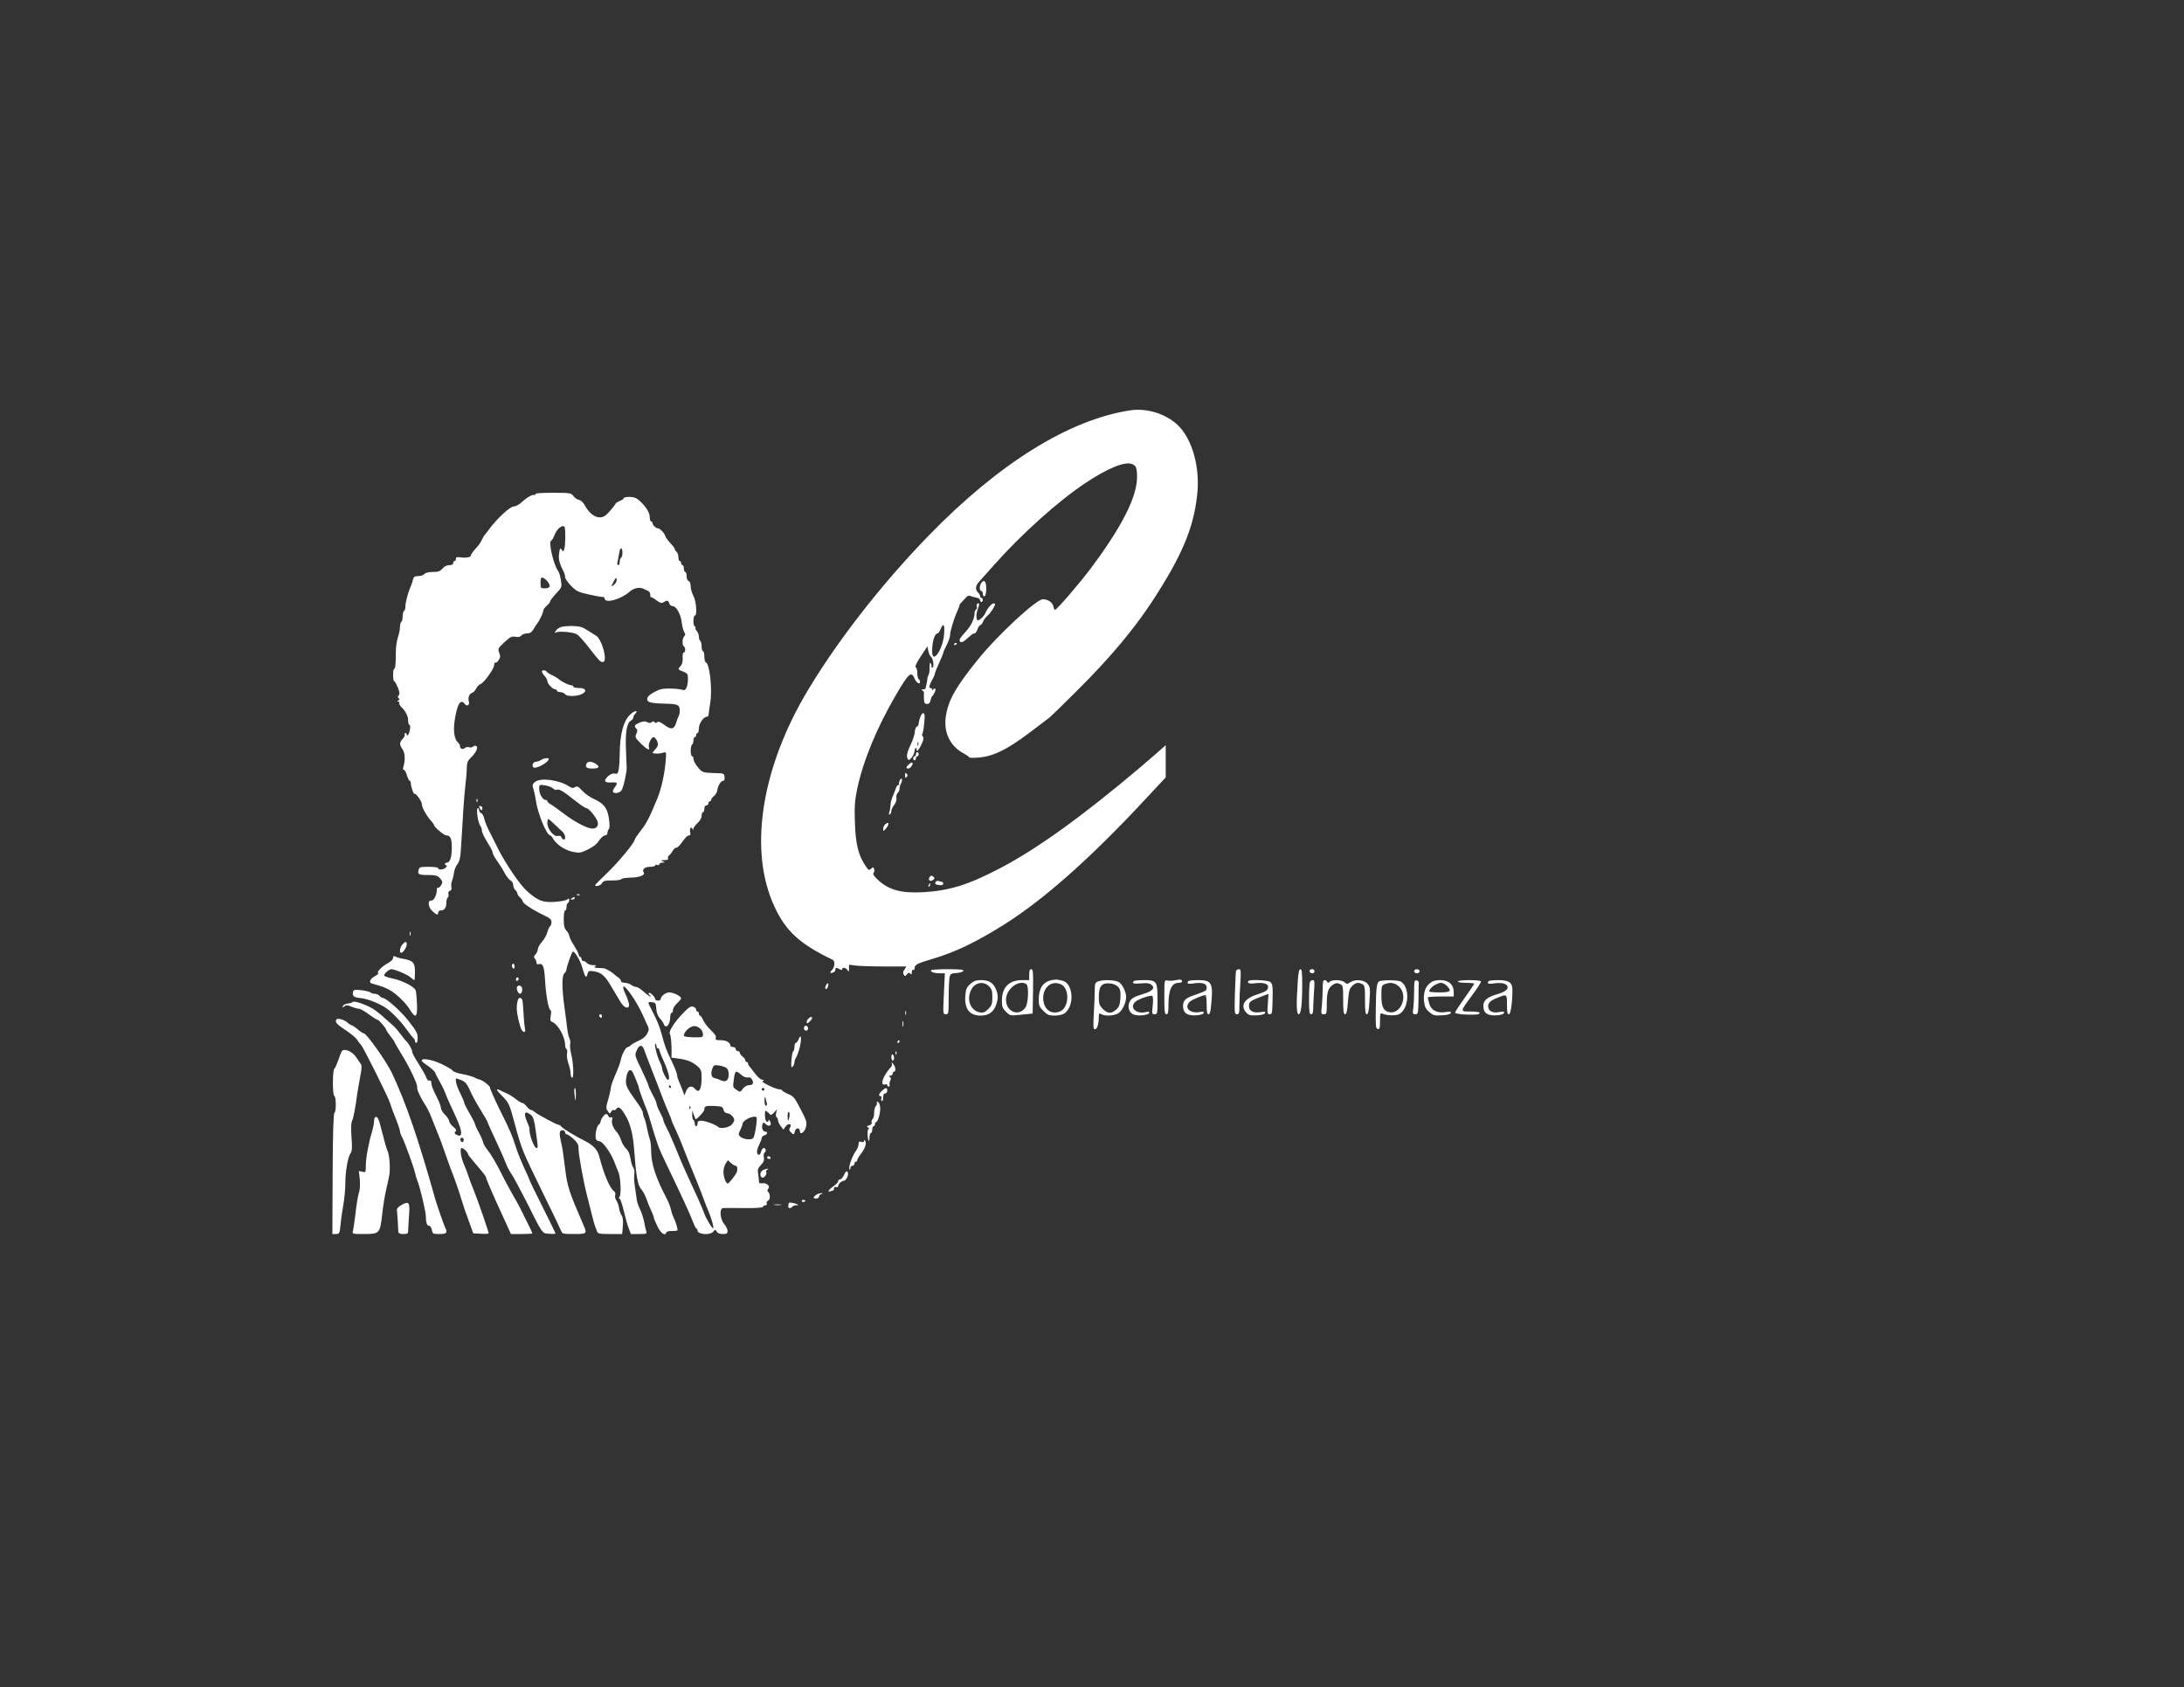 <?xml version="1.0" standalone="no"?>
<!DOCTYPE svg PUBLIC "-//W3C//DTD SVG 20010904//EN"
 "http://www.w3.org/TR/2001/REC-SVG-20010904/DTD/svg10.dtd">
<svg version="1.0" xmlns="http://www.w3.org/2000/svg"
 width="1600pt" height="1236pt" viewBox="0 0 1600 1236"
 preserveAspectRatio="xMidYMid meet">

<rect x="0" y="0" width="1600" height="1236" fill="#333333" stroke="none"/>

<g transform="translate(0,1236) scale(0.1,-0.1)"
fill="white" stroke="none">
<path d="M8280 9354 c-446 -68 -960 -386 -1476 -917 -355 -364 -699 -810 -914
-1182 -319 -556 -402 -1137 -217 -1535 83 -181 187 -276 427 -391 19 -9 16
-54 -5 -75 -19 -19 -15 -27 9 -18 9 3 16 12 16 20 0 17 5 17 31 4 13 -7 19 -7
19 0 0 17 28 11 39 -7 9 -15 10 -14 11 11 l0 29 53 -7 c28 -3 123 -6 210 -6
l157 0 -14 -23 c-11 -15 -12 -27 -5 -37 8 -13 11 -13 23 2 10 13 15 15 24 6 9
-9 12 -7 12 11 0 12 4 19 10 16 6 -3 10 2 10 12 0 25 20 36 130 68 169 50 323
124 531 255 289 183 628 483 1025 910 l154 165 0 118 0 118 -82 -72 c-46 -39
-94 -81 -108 -93 -425 -359 -754 -595 -1021 -735 -235 -123 -373 -166 -567
-177 -161 -9 -254 17 -334 94 -27 25 -35 39 -28 48 6 6 7 19 4 28 -6 15 -8 15
-23 2 -15 -14 -19 -12 -44 27 -50 76 -69 158 -74 312 -4 116 -1 157 16 242 43
206 143 450 287 696 89 153 111 173 133 118 14 -32 41 -50 41 -26 0 7 -4 17
-10 20 -5 3 -10 24 -10 45 0 21 -5 40 -12 42 -7 3 7 33 37 79 l49 74 7 -34 c4
-18 12 -37 18 -41 17 -10 27 -80 12 -80 -7 0 -10 4 -7 8 2 4 1 14 -5 22 -6 11
-9 1 -9 -31 0 -25 -3 -49 -7 -52 -3 -4 -8 -17 -9 -30 -1 -12 -5 -31 -7 -42 -3
-11 -6 -23 -6 -27 -1 -5 -9 -8 -18 -8 -14 0 -15 -2 -5 -9 7 -4 12 -12 11 -17
-1 -5 -1 -25 0 -44 1 -28 5 -36 21 -37 14 -1 22 6 27 25 3 15 9 29 12 32 15
13 30 50 22 55 -5 3 -12 -1 -14 -7 -4 -10 -6 -10 -6 0 -1 6 -7 12 -15 12 -15
0 -8 22 25 82 5 10 9 22 9 27 0 5 14 39 30 74 17 36 30 69 30 74 0 4 11 30 25
57 14 27 25 59 25 71 0 29 27 120 51 172 10 24 19 46 19 51 0 4 8 15 18 24 9
9 23 24 31 33 8 10 19 14 30 9 9 -4 28 -9 44 -12 15 -2 27 -11 27 -18 0 -8 5
-14 10 -14 6 0 10 7 10 15 0 8 -4 15 -10 15 -5 0 -10 6 -10 14 0 7 -7 19 -15
26 -21 17 -19 50 5 75 10 11 63 70 116 130 194 219 464 462 662 594 166 111
291 162 345 142 30 -12 37 -29 37 -96 0 -145 -111 -364 -340 -670 -85 -113
-241 -294 -261 -303 -3 -1 -9 10 -12 26 -6 29 -40 52 -77 52 -48 0 -328 -259
-473 -438 -161 -199 -215 -292 -236 -408 -23 -123 27 -231 132 -285 20 -11 37
-23 37 -27 0 -4 34 -5 76 -1 105 10 207 61 368 183 70 53 135 102 144 109 9 7
100 95 202 197 244 243 414 446 552 656 214 328 301 531 328 774 24 206 -36
418 -145 519 -88 81 -224 123 -345 105z m-1364 -1646 c-11 -109 -84 -214 -87
-125 -2 69 17 137 40 137 5 0 14 14 21 30 22 53 33 35 26 -42z"/>
<path d="M3920 8738 c0 -6 -3 -9 -6 -5 -9 9 -53 -16 -92 -52 -19 -18 -44 -31
-58 -31 -27 0 -120 -86 -179 -165 -16 -22 -32 -42 -35 -45 -3 -3 -12 -18 -20
-35 -8 -16 -21 -37 -30 -46 -30 -33 -50 -59 -50 -68 0 -13 -37 -20 -76 -14
-27 4 -34 2 -34 -11 0 -9 -4 -16 -10 -16 -5 0 -10 -7 -10 -15 0 -10 -10 -15
-28 -15 -18 0 -37 -9 -50 -25 -18 -20 -31 -25 -71 -25 -31 0 -53 -5 -61 -15
-7 -8 -27 -15 -45 -15 -27 0 -34 -5 -40 -27 -3 -16 -12 -41 -20 -58 -18 -44
-35 -108 -35 -138 0 -14 -4 -29 -10 -32 -5 -3 -10 -21 -10 -40 0 -19 -4 -37
-10 -40 -5 -3 -10 -21 -10 -39 0 -19 -7 -52 -15 -75 -8 -23 -15 -70 -15 -104
0 -89 -4 -127 -12 -127 -5 0 -8 -20 -8 -45 0 -25 3 -45 8 -45 4 0 15 -20 26
-45 14 -35 15 -49 7 -59 -9 -11 -9 -16 0 -21 8 -6 7 -10 -2 -16 -11 -7 -11 -9
-1 -9 7 0 11 -4 7 -9 -3 -5 3 -17 12 -27 34 -33 53 -69 53 -101 0 -18 4 -33
10 -33 11 0 2 -60 -11 -74 -6 -6 -9 -5 -9 2 0 7 -5 12 -11 12 -5 0 -7 -4 -4
-10 3 -5 -3 -20 -14 -32 -26 -27 -26 -43 -2 -77 19 -26 21 -83 5 -133 -3 -10
-1 -18 5 -18 6 0 16 -18 22 -40 7 -22 16 -40 21 -40 4 0 8 -8 8 -19 0 -25 21
-83 28 -77 7 8 52 -54 52 -72 0 -29 38 -95 78 -137 6 -8 12 -16 12 -20 0 -13
74 -75 89 -75 31 0 41 -22 41 -94 -1 -70 -14 -106 -39 -106 -6 0 -11 -4 -11
-10 0 -5 5 -10 11 -10 6 0 4 -7 -5 -15 -16 -17 -56 -20 -56 -5 0 6 -30 10 -69
10 -62 0 -69 -2 -74 -22 -9 -33 -1 -38 69 -38 51 0 68 -4 84 -20 11 -11 20
-26 20 -32 -1 -18 -26 -49 -33 -41 -4 3 -7 -5 -7 -18 0 -36 -23 -79 -40 -76
-29 4 -24 -49 7 -77 32 -30 43 -32 43 -11 0 8 8 15 18 15 27 0 42 20 42 56 0
18 5 36 10 39 6 4 8 15 5 25 -3 11 1 20 11 24 11 4 14 13 11 27 -3 12 -1 33 5
48 6 14 12 40 14 58 2 18 12 45 24 61 16 22 23 48 26 103 6 91 10 152 18 294
4 61 11 146 16 190 6 44 10 99 10 123 0 32 6 48 23 65 40 37 61 77 49 89 -8 8
-15 8 -25 -1 -8 -6 -22 -9 -31 -5 -9 3 -23 1 -31 -6 -16 -13 -35 -6 -35 14 0
8 -6 19 -13 25 -28 23 -38 85 -26 163 18 121 44 162 74 121 15 -21 38 -8 30
18 -9 27 3 57 24 64 10 3 23 17 29 30 7 14 20 29 31 33 27 10 101 112 101 140
0 13 4 21 9 18 5 -3 16 5 24 18 13 20 14 29 4 55 -11 29 -9 32 38 76 43 40 54
45 81 40 21 -4 35 -1 44 10 7 8 25 15 41 15 22 0 34 8 49 33 10 17 23 37 27
42 15 17 43 77 43 92 0 7 11 23 25 35 14 12 25 26 25 32 0 6 20 32 44 58 43
46 43 47 35 98 -4 29 -13 57 -18 64 -35 42 -77 226 -52 226 4 0 16 20 25 44
17 44 59 76 72 55 8 -14 7 -133 -2 -161 -6 -20 -8 -20 -19 -5 -11 15 -13 12
-19 -26 -6 -42 1 -72 35 -139 5 -10 9 -26 9 -36 0 -10 19 -38 43 -63 38 -39
51 -46 127 -63 47 -11 93 -19 102 -19 10 1 18 -4 18 -11 0 -40 119 -7 183 50
29 26 74 35 101 21 12 -5 28 -13 36 -17 8 -4 15 -17 14 -29 0 -11 2 -19 4 -16
3 3 21 -7 40 -22 29 -21 38 -24 53 -15 26 17 36 15 42 -8 3 -11 13 -20 24 -20
27 0 60 -58 67 -118 4 -30 12 -62 19 -73 9 -14 9 -21 -1 -31 -14 -14 -16 -64
-2 -73 13 -8 13 -45 -1 -45 -6 0 -9 -16 -8 -39 2 -27 -3 -46 -14 -59 -23 -25
-22 -26 18 -42 31 -12 35 -18 35 -51 0 -57 -16 -93 -38 -83 -9 4 -49 9 -87 10
-59 1 -79 -3 -120 -25 -33 -17 -51 -34 -53 -48 -4 -28 20 -35 132 -38 93 -2
106 -8 106 -53 0 -12 -4 -30 -9 -40 -5 -9 -13 -30 -17 -46 -15 -49 -36 -54
-85 -18 -30 23 -46 29 -55 21 -8 -7 -14 -7 -19 1 -5 8 -11 8 -20 0 -10 -8 -19
-8 -34 0 -16 8 -29 7 -56 -4 -37 -16 -42 -25 -23 -44 9 -9 9 -18 0 -37 -11
-24 -9 -30 32 -71 44 -44 70 -57 60 -29 -8 19 17 75 33 75 14 0 33 -31 33 -54
0 -9 -9 -25 -21 -37 -11 -11 -19 -23 -17 -25 8 -7 52 -6 76 2 24 7 24 6 19
-57 -7 -95 -32 -208 -62 -280 -57 -139 -79 -182 -127 -242 -21 -27 -38 -53
-38 -58 0 -21 -122 -168 -204 -246 -47 -45 -86 -84 -86 -87 0 -15 41 -4 50 14
9 17 21 20 75 20 35 0 65 4 67 10 2 5 33 10 69 11 64 1 107 18 95 37 -14 23 7
42 45 42 21 0 39 4 39 10 0 5 7 7 15 4 8 -4 15 -1 15 5 0 6 10 11 23 12 21 0
21 1 2 9 -17 7 -14 9 13 9 22 1 31 5 26 13 -4 6 0 16 8 22 8 6 20 21 27 34 6
12 18 22 26 22 7 0 24 15 36 33 31 43 45 57 59 57 8 0 10 9 6 24 -6 26 8 46
17 24 4 -10 6 -10 6 0 1 8 15 27 31 42 18 17 30 38 30 54 0 14 5 26 10 26 6 0
10 11 10 25 0 16 6 25 15 25 8 0 15 7 15 15 0 8 5 15 10 15 6 0 10 5 10 11 0
6 10 19 21 28 12 9 23 29 24 42 4 33 26 69 43 69 9 0 12 10 10 28 -3 27 -4 27
-81 29 -66 2 -80 5 -100 26 -28 29 -47 62 -47 82 0 8 -4 15 -10 15 -5 0 -10
18 -10 39 0 22 5 43 10 46 6 3 10 17 10 31 0 13 5 24 10 24 6 0 10 7 10 15 0
8 5 15 10 15 6 0 10 16 10 35 0 35 35 85 60 85 5 0 10 6 11 13 0 6 6 46 12 87
17 100 -4 289 -32 298 -6 2 -11 21 -11 43 0 21 -4 39 -10 39 -5 0 -10 15 -10
34 0 19 -4 38 -10 41 -5 3 -10 17 -10 31 0 14 -7 32 -15 41 -8 8 -13 19 -10
24 4 5 1 9 -4 9 -6 0 -11 18 -11 40 0 22 5 40 10 40 19 0 11 107 -10 145 -11
20 -20 51 -20 69 0 21 -6 36 -15 40 -9 3 -15 18 -15 36 0 16 -4 30 -10 30 -5
0 -10 11 -10 25 0 14 -4 25 -10 25 -5 0 -10 7 -10 15 0 8 -4 15 -10 15 -5 0
-10 13 -10 29 0 16 -7 34 -15 41 -9 7 -14 15 -11 17 2 2 -11 21 -30 41 -19 20
-37 45 -40 55 -7 23 -40 57 -55 57 -14 0 -39 25 -39 39 0 6 -4 11 -10 11 -5 0
-10 14 -10 31 0 34 -27 77 -75 121 -23 21 -40 27 -72 28 -24 0 -43 -4 -43 -9
0 -5 -13 -14 -30 -21 -16 -7 -30 -16 -30 -19 0 -4 -19 -28 -41 -54 -34 -38
-48 -47 -76 -47 -38 0 -79 33 -110 90 -11 20 -29 36 -41 38 -12 2 -30 14 -41
28 -18 23 -23 24 -150 24 -93 0 -131 -3 -131 -12z m640 -428 c0 -16 -4 -32
-10 -35 -5 -3 -10 -17 -10 -31 0 -13 -5 -24 -11 -24 -7 0 -9 10 -4 28 3 15 9
44 12 64 6 43 23 41 23 -2z m-547 -212 c24 -32 16 -48 -24 -48 -27 0 -29 2
-29 41 0 32 3 40 16 37 9 -2 26 -15 37 -30z m488 -19 c-25 -24 -26 -18 -4 24
14 26 18 28 21 14 2 -11 -6 -28 -17 -38z"/>
<path d="M7188 8088 c-15 -24 -13 -58 3 -58 5 0 9 -9 9 -21 0 -12 5 -19 13
-17 15 6 17 96 1 109 -8 6 -16 2 -26 -13z"/>
<path d="M7157 7934 c-3 -3 -3 -12 -1 -19 3 -7 1 -16 -5 -20 -6 -3 -11 -14
-11 -23 0 -43 -25 -96 -65 -139 -25 -27 -45 -53 -45 -60 0 -24 19 -23 47 2 47
42 52 45 63 45 6 0 16 14 21 30 6 17 15 30 20 30 5 0 15 12 22 28 6 15 22 35
35 45 20 17 52 67 52 82 0 3 -5 5 -11 5 -14 0 -47 -39 -60 -70 -5 -14 -21 -33
-34 -43 -24 -17 -25 -17 -31 8 -3 14 1 42 10 65 14 35 11 52 -7 34z"/>
<path d="M4114 7768 c-16 -4 -35 -17 -42 -29 -10 -16 -10 -19 -1 -13 22 13
130 4 157 -14 14 -9 51 -50 83 -92 80 -103 87 -110 105 -110 40 0 -6 171 -52
195 -10 6 -38 23 -61 38 -32 22 -54 29 -101 31 -32 1 -72 -2 -88 -6z"/>
<path d="M6990 7639 c0 -5 5 -7 10 -4 6 3 10 8 10 11 0 2 -4 4 -10 4 -5 0 -10
-5 -10 -11z"/>
<path d="M3970 7440 c0 -6 9 -20 20 -32 11 -12 20 -29 20 -38 0 -19 40 -60 58
-60 7 0 12 -4 12 -10 0 -5 11 -10 24 -10 13 0 29 -7 36 -15 9 -11 28 -15 64
-13 86 5 118 58 35 58 -21 0 -39 5 -39 10 0 6 -7 10 -16 10 -14 0 -71 27 -84
40 -9 9 -44 30 -67 39 -11 6 -24 15 -28 20 -8 14 -35 14 -35 1z"/>
<path d="M4624 7132 c-55 -45 -83 -146 -84 -297 0 -38 -3 -87 -7 -108 -5 -34
-9 -38 -29 -34 -16 3 -33 -4 -50 -20 -35 -32 -26 -49 25 -45 44 3 49 -3 26
-34 -8 -10 -15 -25 -15 -31 0 -19 45 -16 62 5 13 14 40 132 39 167 0 6 -3 64
-5 130 -6 130 6 200 36 216 10 5 18 16 18 24 0 7 7 21 16 29 22 23 -5 21 -32
-2z"/>
<path d="M6742 7107 c-7 -18 -12 -40 -12 -49 0 -9 -6 -18 -13 -21 -7 -2 -14
-20 -15 -38 -1 -19 -13 -56 -26 -84 -30 -62 -38 -96 -26 -115 7 -11 12 -10 29
11 11 13 20 34 21 47 0 12 5 22 11 22 5 0 7 -4 4 -10 -3 -5 -2 -10 4 -10 5 0
19 20 31 45 16 34 19 49 11 59 -6 7 -8 16 -5 19 7 6 15 64 18 121 2 41 -18 43
-32 3z m-15 -209 c-3 -7 -5 -2 -5 12 0 14 2 19 5 13 2 -7 2 -19 0 -25z"/>
<path d="M6710 6835 c0 -8 -4 -15 -10 -15 -5 0 -10 -7 -10 -15 0 -8 5 -15 10
-15 6 0 10 7 10 15 0 8 5 15 10 15 6 0 10 7 10 15 0 8 -4 15 -10 15 -5 0 -10
-7 -10 -15z"/>
<path d="M3964 6793 c-10 -7 -26 -13 -36 -13 -22 0 -35 -27 -21 -41 16 -16
113 36 113 61 0 11 -38 6 -56 -7z"/>
<path d="M4296 6764 c-10 -25 2 -34 44 -34 48 0 58 13 25 34 -31 20 -61 21
-69 0z"/>
<path d="M6658 6760 c-22 -20 -23 -30 -3 -30 16 0 39 36 28 43 -5 2 -16 -3
-25 -13z"/>
<path d="M6630 6680 c0 -19 3 -21 12 -12 9 9 9 15 0 24 -9 9 -12 7 -12 -12z"/>
<path d="M6592 6644 c-6 -12 -8 -24 -5 -28 3 -3 1 -6 -5 -6 -6 0 -14 -10 -18
-22 -3 -12 -14 -37 -22 -57 -9 -20 -17 -49 -18 -66 0 -16 -4 -41 -9 -54 -5
-16 -4 -21 4 -17 6 4 11 15 11 25 0 10 9 30 21 45 13 17 19 36 16 51 -2 14 2
30 9 36 8 6 14 20 14 31 0 11 5 28 11 39 6 11 9 25 6 32 -2 7 -8 3 -15 -9z"/>
<path d="M3920 6632 c-20 -16 -22 -22 -12 -53 6 -19 14 -56 18 -84 12 -91 79
-255 105 -255 4 0 14 -11 21 -24 22 -41 86 -84 143 -96 51 -10 58 -9 112 17
39 19 66 40 82 66 14 20 32 37 43 37 11 0 18 7 18 18 0 10 5 23 10 28 7 7 7
33 1 77 -11 78 -37 111 -114 146 -26 12 -63 38 -82 59 -28 31 -37 35 -52 26
-14 -9 -24 -8 -42 4 -74 49 -210 67 -251 34z m130 -47 c10 -9 23 -14 29 -11
15 9 43 -7 130 -76 40 -32 79 -58 86 -58 15 0 59 -49 78 -87 18 -34 3 -63 -33
-63 -36 0 -129 48 -209 109 -41 31 -84 62 -97 69 -13 7 -24 17 -24 23 0 5 -6
9 -14 9 -20 0 -46 45 -46 81 0 31 1 32 41 26 22 -3 49 -13 59 -22z m11 -262
c21 -21 48 -46 59 -55 21 -19 28 -58 10 -58 -6 0 -13 7 -17 16 -4 10 -13 14
-27 10 -29 -7 -76 51 -76 93 0 17 3 31 7 31 3 0 23 -17 44 -37z"/>
<path d="M3491 6494 c0 -11 3 -14 6 -6 3 7 2 16 -1 19 -3 4 -6 -2 -5 -13z"/>
<path d="M3510 6452 c0 -4 4 -13 9 -20 7 -11 9 -11 14 1 3 9 -1 18 -9 21 -8 3
-14 2 -14 -2z"/>
<path d="M3497 6388 c3 -29 12 -62 19 -73 8 -11 14 -27 14 -37 0 -17 14 -46
58 -118 12 -19 22 -41 22 -49 0 -7 15 -35 34 -61 19 -27 44 -66 55 -89 12 -22
30 -45 41 -51 11 -6 20 -21 20 -34 0 -13 7 -29 15 -36 8 -7 15 -18 15 -25 0
-6 9 -20 20 -30 11 -10 20 -23 20 -29 0 -14 77 -64 153 -100 46 -22 57 -31 57
-51 0 -13 -4 -27 -10 -30 -5 -3 -14 -23 -20 -43 -5 -21 -23 -53 -40 -72 -16
-18 -30 -43 -30 -54 0 -10 -8 -28 -17 -38 -13 -14 -14 -21 -5 -30 7 -7 12 -20
12 -29 0 -12 6 -16 18 -12 30 7 39 -17 45 -117 6 -107 26 -220 40 -220 5 0 6
-18 2 -40 -6 -33 -4 -41 11 -47 42 -16 94 -109 94 -169 0 -13 4 -26 10 -29 5
-3 7 -18 4 -33 -3 -15 1 -47 10 -72 9 -25 16 -57 16 -72 0 -15 5 -30 10 -33
15 -9 12 99 -4 167 -8 32 -12 67 -9 79 3 11 1 30 -5 42 -6 12 -13 42 -16 67
-2 25 -12 95 -20 155 -20 144 -21 239 -1 255 8 7 15 20 15 29 0 14 37 121 45
129 11 11 54 -59 70 -114 21 -74 30 -85 39 -49 6 23 10 25 49 19 50 -8 78 -31
118 -99 51 -85 53 -89 76 -127 30 -49 69 -54 60 -8 -4 16 -15 49 -26 71 -11
23 -18 46 -15 50 11 18 95 -103 138 -196 10 -22 26 -57 35 -77 17 -34 17 -40
3 -69 -11 -21 -31 -38 -61 -52 -25 -11 -51 -26 -59 -33 -7 -8 -18 -14 -22 -14
-15 0 -41 -47 -51 -90 -5 -23 -18 -60 -28 -83 -28 -63 -44 -106 -46 -125 -2
-20 -12 -64 -27 -113 -8 -30 -8 -41 5 -59 14 -21 16 -21 25 -3 6 10 14 15 18
11 4 -4 13 0 19 9 17 22 35 8 71 -55 32 -56 52 -137 59 -235 14 -195 27 -271
51 -297 13 -14 30 -45 39 -70 8 -25 24 -64 35 -87 11 -24 20 -47 20 -53 0 -5
12 -34 27 -65 26 -52 56 -72 65 -43 2 6 19 11 38 10 19 0 37 1 42 4 7 4 -12
66 -31 104 -5 9 -12 31 -16 50 -4 19 -16 51 -26 70 -87 166 -118 262 -119 362
0 31 -4 67 -9 80 -5 13 -14 50 -21 83 -6 33 -16 68 -21 77 -5 10 -9 26 -9 35
0 10 -18 43 -40 73 -83 115 -90 130 -82 185 9 60 35 74 53 28 7 -15 18 -42 25
-60 8 -17 14 -36 14 -42 0 -9 35 -105 60 -166 5 -11 16 -45 24 -75 47 -159 62
-203 107 -295 121 -252 187 -394 204 -442 11 -29 23 -53 27 -53 4 0 8 -6 8
-14 0 -30 94 -37 116 -8 13 16 15 16 25 0 6 -12 22 -18 44 -18 30 0 35 4 35
23 0 12 -11 35 -25 51 -31 37 -36 116 -7 116 9 1 79 1 155 0 89 -1 137 3 137
10 0 5 7 10 16 10 10 0 14 6 11 14 -3 8 1 17 9 20 17 6 19 47 2 64 -8 8 -8 15
1 25 15 19 -13 43 -45 39 -18 -3 -24 1 -24 15 0 10 -3 34 -6 54 -5 30 -2 41
21 65 20 21 25 35 21 56 -3 15 -1 30 4 33 15 9 12 35 -4 35 -8 0 -17 -11 -20
-25 -4 -14 -10 -25 -15 -25 -19 0 -20 33 -1 70 11 22 20 46 20 53 0 8 9 17 20
20 23 6 27 27 6 27 -18 0 -29 31 -20 54 6 16 8 16 25 0 25 -23 47 -6 30 23 -6
11 -11 13 -11 5 0 -8 -6 -12 -12 -10 -8 3 -13 22 -14 46 0 36 2 40 15 29 9 -7
19 -16 23 -22 4 -5 16 1 29 15 l22 25 -7 -27 c-3 -15 -2 -30 4 -33 5 -3 10
-14 10 -23 0 -9 9 -28 20 -42 l19 -25 16 22 c19 28 50 21 33 -7 -9 -14 -8 -21
5 -34 21 -21 24 -20 31 9 7 26 36 25 36 -2 0 -31 35 -7 44 30 9 35 6 46 -39
132 -44 85 -52 95 -92 111 -23 10 -43 22 -43 26 0 4 -8 8 -19 8 -18 0 -63 18
-109 44 -17 10 -20 15 -10 19 8 3 5 6 -7 7 -11 0 -33 19 -50 41 -16 22 -36 46
-42 54 -7 7 -13 18 -13 24 0 6 -4 11 -10 11 -5 0 -10 6 -10 13 0 7 -9 19 -20
27 -11 8 -20 20 -20 27 0 7 -7 13 -15 13 -8 0 -15 7 -15 15 0 8 -9 15 -20 15
-11 0 -20 5 -20 11 0 22 -30 39 -70 39 -35 0 -41 3 -36 17 5 11 -7 29 -37 57
-24 23 -49 56 -56 74 -8 17 -17 32 -22 32 -5 0 -9 7 -9 15 0 8 -4 15 -10 15
-5 0 -10 6 -10 14 0 8 -10 18 -21 21 -18 6 -32 -3 -74 -46 -63 -65 -108 -135
-98 -152 8 -13 13 -68 13 -134 l-1 -41 53 -7 c63 -8 104 -25 141 -59 23 -21
27 -33 27 -78 0 -91 -19 -121 -50 -83 -21 25 -49 18 -63 -17 l-13 -32 -13 35
c-7 19 -19 49 -27 67 -8 18 -14 40 -14 49 0 9 -16 50 -36 92 -47 99 -52 113
-75 199 -16 62 -35 108 -90 214 -14 27 -11 30 19 26 24 -3 27 -7 30 -48 2 -30
11 -53 26 -70 13 -14 26 -33 29 -42 14 -40 47 -4 47 51 0 17 5 31 10 31 6 0
10 9 10 21 0 12 14 34 30 49 17 15 30 32 30 37 0 15 -57 43 -87 43 -27 0 -63
-28 -63 -50 0 -6 -9 -10 -20 -10 -11 0 -20 5 -20 10 0 17 -39 54 -47 46 -4 -4
-1 -11 7 -16 8 -6 10 -10 4 -10 -5 0 -27 16 -48 35 -21 19 -46 35 -55 35 -10
0 -26 7 -37 15 -10 8 -31 15 -46 15 -16 0 -28 6 -28 13 0 7 -10 19 -21 27 -12
8 -27 20 -33 26 -12 12 -56 37 -68 40 -5 1 -25 2 -45 3 -29 1 -34 4 -23 11 11
7 8 10 -16 10 -17 0 -37 7 -44 15 -7 8 -19 15 -26 15 -8 0 -14 7 -14 15 0 8
-4 15 -10 15 -5 0 -10 7 -10 15 0 8 -16 39 -35 69 -19 30 -35 62 -35 71 0 9
-9 25 -20 37 -16 17 -20 36 -20 85 0 35 4 63 10 63 6 0 10 11 10 24 0 14 5 28
10 31 6 3 10 13 10 22 0 12 -3 13 -15 3 -8 -6 -49 -14 -92 -17 -89 -5 -122 8
-205 82 -49 43 -155 200 -208 305 -18 36 -42 83 -53 106 -27 51 -44 91 -52
126 -4 15 -13 29 -21 32 -8 3 -14 12 -14 21 0 8 -4 15 -10 15 -5 0 -7 -22 -3
-52z m1636 -1566 c9 -8 17 -26 17 -39 0 -22 -3 -23 -70 -22 -38 1 -70 5 -70
11 0 20 22 48 47 62 29 15 48 12 76 -12z m-323 -128 c0 -8 5 -14 10 -14 6 0
10 -5 10 -10 0 -6 9 -29 19 -53 49 -107 65 -167 43 -167 -10 0 -42 65 -42 86
0 8 -8 29 -17 47 -19 36 -44 139 -31 131 4 -3 8 -12 8 -20z m-92 -21 c5 -16
33 -89 62 -163 29 -74 64 -164 77 -200 14 -36 34 -84 44 -107 11 -24 19 -46
19 -50 0 -4 13 -34 29 -67 16 -34 43 -97 59 -141 17 -44 56 -141 87 -215 30
-74 60 -151 66 -170 7 -19 20 -53 30 -75 20 -46 40 -117 34 -123 -6 -6 -56 77
-67 112 -6 17 -24 60 -40 96 -16 36 -38 83 -48 105 -10 22 -32 70 -49 107 -17
37 -49 111 -70 165 -22 54 -51 120 -65 146 -14 26 -26 53 -26 60 0 7 -11 33
-25 59 -14 26 -25 54 -25 62 0 8 -13 39 -30 69 -16 30 -30 60 -30 66 0 6 -23
58 -50 115 -50 103 -51 105 -36 140 18 43 40 46 54 9z m610 -142 c7 -9 12 -32
10 -51 -3 -39 -25 -50 -62 -32 -11 6 -30 12 -41 14 -24 4 -30 33 -16 71 10 25
14 27 53 21 24 -4 49 -14 56 -23z m103 -45 c17 -15 36 -22 48 -19 13 3 23 -2
31 -16 14 -27 5 -41 -25 -41 -14 0 -31 -11 -43 -26 -19 -26 -19 -27 -46 -8
-26 17 -28 21 -21 68 10 76 13 78 56 42z m-516 -86 c3 -5 1 -10 -4 -10 -6 0
-11 5 -11 10 0 6 2 10 4 10 3 0 8 -4 11 -10z m685 -20 c0 -5 -4 -10 -10 -10
-5 0 -10 5 -10 10 0 6 5 10 10 10 6 0 10 -4 10 -10z m19 -107 c1 -7 -3 -13 -9
-13 -5 0 -10 17 -9 38 1 33 2 34 9 12 4 -14 8 -31 9 -37z m-562 -35 c-3 -8 -6
-5 -6 6 -1 11 2 17 5 13 3 -3 4 -12 1 -19z m243 -7 c4 -16 13 -25 28 -26 22
-2 51 -30 51 -50 1 -5 -7 -20 -17 -32 -17 -22 -83 -35 -99 -20 -16 17 -97 47
-124 47 -22 0 -29 -5 -29 -20 0 -11 -4 -20 -10 -20 -5 0 -10 9 -10 19 0 11 -4
23 -10 26 -5 3 -10 21 -9 38 l1 32 10 -30 c6 -16 12 -31 13 -33 6 -7 65 55 65
69 0 26 11 30 74 27 54 -3 61 -5 66 -27z m484 -48 c-8 -41 -14 -41 -14 1 0 20
4 35 9 31 5 -3 7 -18 5 -32z m-242 -8 c8 -9 -11 -137 -24 -152 -14 -17 -75
-10 -97 12 -12 12 -12 19 3 48 9 19 16 39 16 44 0 27 84 66 102 48z m-154
-355 c12 0 16 -13 12 -40 -2 -17 -58 -90 -69 -90 -13 0 -31 49 -31 86 0 19 7
46 16 60 l17 25 22 -21 c12 -11 27 -20 33 -20z"/>
<path d="M6482 6318 c-7 -7 -12 -21 -12 -32 0 -18 1 -17 20 4 29 34 22 58 -8
28z"/>
<path d="M6812 5937 c-17 -20 0 -40 22 -24 15 11 16 15 3 25 -11 10 -17 9 -25
-1z"/>
<path d="M6855 5900 c-9 -15 -2 -21 29 -24 17 -2 26 2 26 10 0 8 -4 14 -9 14
-5 0 -16 3 -24 6 -8 3 -18 0 -22 -6z"/>
<path d="M6805 5879 c-4 -6 -5 -12 -2 -15 2 -3 7 2 10 11 7 17 1 20 -8 4z"/>
<path d="M4228 5803 c7 -3 16 -2 19 1 4 3 -2 6 -13 5 -11 0 -14 -3 -6 -6z"/>
<path d="M4190 5780 c-13 -8 -12 -10 3 -10 9 0 17 5 17 10 0 12 -1 12 -20 0z"/>
<path d="M3002 5520 c0 -14 2 -19 5 -12 2 6 2 18 0 25 -3 6 -5 1 -5 -13z"/>
<path d="M2947 5440 c-18 -22 -23 -60 -8 -60 14 0 41 41 41 62 0 24 -12 23
-33 -2z"/>
<path d="M2880 5343 c0 -11 -15 -26 -37 -38 -43 -22 -88 -68 -72 -73 5 -2 -5
-12 -23 -22 -35 -18 -49 -47 -26 -54 103 -29 129 -41 184 -85 34 -28 76 -73
93 -101 46 -75 59 -67 56 33 -2 45 -6 91 -10 102 -8 26 -95 71 -165 86 -30 6
-59 15 -64 20 -10 9 31 48 51 49 24 0 120 -40 141 -60 12 -11 24 -20 27 -20 3
0 5 27 5 60 0 68 -13 83 -85 96 -22 3 -48 11 -57 16 -14 7 -18 5 -18 -9z"/>
<path d="M3750 5286 c0 -8 5 -18 10 -21 6 -3 10 3 10 14 0 12 -4 21 -10 21 -5
0 -10 -6 -10 -14z"/>
<path d="M6820 5251 c0 -13 26 -21 67 -21 l35 0 -7 -150 c-7 -149 -7 -150 14
-150 20 0 21 4 21 119 0 65 3 132 6 149 6 29 10 31 52 34 25 2 47 9 50 16 3 9
-25 12 -117 12 -67 0 -121 -4 -121 -9z"/>
<path d="M7540 5220 l0 -40 -52 0 c-96 0 -148 -53 -148 -150 0 -44 4 -56 30
-82 28 -28 34 -29 83 -24 28 3 66 7 82 8 l30 3 3 163 c2 140 0 162 -13 162
-11 0 -15 -11 -15 -40z m-21 -69 c19 -12 15 -137 -5 -169 -47 -73 -144 -36
-144 54 0 79 93 150 149 115z"/>
<path d="M9055 5248 c-2 -7 -5 -82 -8 -165 -4 -144 -3 -153 15 -153 16 0 18 9
18 68 0 37 3 111 7 165 5 87 4 97 -11 97 -9 0 -18 -6 -21 -12z"/>
<path d="M9507 5163 c-11 -162 -9 -233 7 -233 17 0 26 71 26 218 0 87 -3 112
-13 112 -10 0 -16 -26 -20 -97z"/>
<path d="M9597 5254 c-9 -10 2 -24 19 -24 8 0 14 7 14 15 0 15 -21 21 -33 9z"/>
<path d="M10360 5245 c0 -8 9 -15 20 -15 11 0 20 7 20 15 0 8 -9 15 -20 15
-11 0 -20 -7 -20 -15z"/>
<path d="M3780 5184 c0 -8 5 -12 10 -9 6 3 10 10 10 16 0 5 -4 9 -10 9 -5 0
-10 -7 -10 -16z"/>
<path d="M7703 5180 c-62 -14 -93 -60 -93 -141 0 -45 4 -55 34 -85 29 -29 41
-34 83 -34 28 0 58 7 71 16 76 53 66 222 -15 240 -15 3 -32 7 -38 8 -5 1 -25
-1 -42 -4z m70 -31 c66 -30 59 -174 -9 -199 -58 -22 -107 8 -119 72 -17 93 52
162 128 127z"/>
<path d="M8610 5179 c-19 -4 -45 -5 -57 -2 -23 5 -23 5 -23 -121 0 -105 2
-126 15 -126 12 0 15 14 15 64 0 115 23 166 75 166 14 0 25 4 25 9 0 16 -13
18 -50 10z"/>
<path d="M7109 5152 c-27 -24 -33 -37 -37 -85 -8 -97 30 -147 113 -147 54 0
90 23 109 70 20 50 20 81 2 124 -19 46 -51 66 -108 66 -38 0 -54 -6 -79 -28z
m136 -17 c21 -20 25 -34 25 -80 0 -50 -4 -60 -30 -87 -26 -25 -36 -29 -63 -24
-68 13 -99 95 -61 167 26 52 90 64 129 24z"/>
<path d="M8043 5170 c-20 -8 -23 -17 -23 -67 0 -32 -3 -109 -7 -170 -5 -98 -4
-113 9 -113 16 0 28 39 28 92 0 25 2 27 19 18 28 -15 87 -12 120 5 30 15 61
76 61 121 0 37 -25 89 -51 108 -26 18 -118 21 -156 6z m151 -42 c14 -18 17
-35 14 -82 -4 -49 -9 -63 -32 -83 -36 -31 -61 -29 -97 6 -25 26 -29 37 -29 88
0 82 22 106 90 98 20 -3 43 -14 54 -27z"/>
<path d="M8307 5173 c-18 -17 -2 -22 51 -17 43 4 62 2 77 -10 30 -22 9 -47
-56 -66 -76 -23 -95 -35 -107 -67 -11 -34 0 -68 28 -83 28 -15 112 -9 118 9 4
11 -2 12 -23 7 -70 -18 -123 32 -79 74 22 21 112 52 126 44 5 -4 7 -33 3 -70
-7 -61 -6 -64 14 -64 20 0 21 5 21 108 0 134 -5 142 -102 142 -35 0 -68 -3
-71 -7z"/>
<path d="M8707 5173 c-18 -17 -3 -24 38 -17 63 9 95 -1 95 -30 0 -24 0 -24
-102 -60 -55 -20 -71 -37 -71 -76 0 -50 28 -71 92 -68 35 2 56 8 59 17 4 11
-3 12 -30 7 -73 -13 -117 35 -70 77 17 15 93 47 113 47 5 0 9 -31 9 -70 0 -52
3 -70 14 -70 9 0 15 21 19 68 16 162 5 182 -96 182 -35 0 -67 -3 -70 -7z"/>
<path d="M9147 5174 c-15 -15 7 -23 48 -17 58 7 95 -2 95 -26 0 -25 -15 -35
-80 -56 -95 -30 -126 -83 -79 -134 17 -18 29 -21 77 -19 36 2 57 8 60 17 4 11
-3 12 -30 7 -54 -10 -88 7 -88 43 0 33 7 38 89 70 l54 20 -5 -74 c-5 -68 -3
-75 14 -75 16 0 18 9 20 73 4 130 2 149 -17 164 -19 13 -146 19 -158 7z"/>
<path d="M9596 5164 c-3 -9 -6 -65 -6 -125 0 -90 3 -109 15 -109 10 0 15 10
15 33 0 19 3 75 6 125 6 79 5 92 -8 92 -9 0 -19 -7 -22 -16z"/>
<path d="M9690 5116 c0 -34 -3 -91 -6 -125 -7 -58 -6 -61 15 -61 20 0 21 5 21
74 0 88 10 119 45 142 21 13 31 15 50 6 24 -11 25 -15 25 -117 0 -83 3 -105
14 -105 10 0 16 23 21 92 6 77 11 95 31 115 25 25 45 29 75 13 17 -10 19 -22
19 -115 0 -82 3 -105 13 -105 10 0 16 26 20 98 6 85 5 100 -12 122 -23 32 -90
39 -128 15 -22 -15 -26 -15 -42 -1 -21 19 -92 21 -110 4 -11 -10 -14 -10 -18
0 -3 6 -11 12 -19 12 -11 0 -14 -15 -14 -64z"/>
<path d="M10109 5173 c-23 -6 -28 -42 -30 -208 -2 -123 0 -140 14 -143 14 -3
17 6 17 58 0 55 2 61 18 54 31 -14 99 -16 121 -4 75 39 82 202 12 240 -19 10
-119 12 -152 3z m142 -42 c68 -68 10 -207 -77 -185 -40 10 -54 41 -54 122 0
66 2 73 23 82 43 17 77 11 108 -19z"/>
<path d="M10360 5102 c0 -44 -3 -100 -6 -126 -6 -42 -5 -46 15 -46 20 0 21 5
23 110 0 61 1 116 2 122 1 7 -7 14 -16 16 -16 3 -18 -6 -18 -76z"/>
<path d="M10478 5160 c-36 -28 -51 -72 -46 -132 5 -42 11 -57 37 -80 29 -26
38 -29 93 -26 42 2 63 8 66 17 4 11 -4 13 -37 7 -62 -10 -107 13 -120 61 -6
21 -11 41 -11 46 0 4 43 7 95 7 l95 0 0 34 c0 53 -37 86 -98 86 -34 0 -57 -6
-74 -20z m122 -22 c37 -39 27 -48 -55 -48 -41 0 -75 3 -75 8 1 23 55 62 87 62
12 0 31 -10 43 -22z"/>
<path d="M10680 5170 c0 -6 27 -10 60 -10 33 0 60 -3 60 -6 0 -4 -31 -50 -70
-104 -38 -54 -70 -102 -70 -108 0 -6 31 -12 74 -14 83 -3 106 -1 106 13 0 5
-30 9 -66 9 -79 0 -80 -4 11 119 36 49 65 94 65 100 0 7 -29 11 -85 11 -50 0
-85 -4 -85 -10z"/>
<path d="M10907 5173 c-18 -17 -3 -24 38 -17 53 7 91 0 98 -21 9 -22 -17 -42
-77 -59 -71 -21 -99 -45 -99 -84 0 -52 27 -73 92 -70 36 2 56 8 59 17 4 11 -2
13 -28 8 -47 -10 -79 1 -86 29 -8 30 9 51 55 70 82 34 81 35 81 -45 0 -53 3
-71 14 -71 13 0 26 84 26 177 0 56 -24 73 -106 73 -33 0 -64 -3 -67 -7z"/>
<path d="M6051 5141 c-7 -12 -7 -22 -2 -26 5 -3 13 4 16 16 9 28 -1 36 -14 10z"/>
<path d="M3787 5128 c-5 -15 10 -48 22 -48 13 0 21 27 15 45 -7 18 -31 20 -37
3z"/>
<path d="M2588 5099 c-11 -34 3 -47 57 -51 44 -4 129 -37 180 -70 40 -27 113
-101 152 -157 26 -36 51 -67 55 -69 4 -2 8 -10 8 -18 0 -8 5 -14 10 -14 6 0
10 17 10 38 0 31 -11 52 -67 123 -61 77 -165 169 -191 169 -5 0 -15 7 -22 15
-7 8 -22 15 -34 15 -12 0 -26 4 -32 10 -5 5 -35 12 -65 16 -44 5 -58 3 -61 -7z"/>
<path d="M3795 5038 c-13 -43 -12 -81 2 -143 16 -71 28 -95 45 -95 6 0 7 13 3
33 -4 17 -8 67 -10 110 -2 43 -6 85 -9 93 -7 17 -25 18 -31 2z"/>
<path d="M2584 5020 c-5 -5 -22 -10 -38 -12 -16 -2 -32 -10 -34 -18 -4 -13 -3
-13 11 -2 13 11 22 10 52 -3 21 -8 45 -15 55 -15 10 0 42 -18 71 -40 30 -22
58 -40 64 -40 10 0 65 -63 65 -76 0 -3 14 -23 30 -44 17 -21 30 -40 30 -43 0
-3 22 -41 48 -84 64 -102 127 -237 118 -251 -5 -9 30 -84 60 -127 11 -17 26
-46 34 -65 7 -19 20 -51 28 -70 8 -19 17 -44 22 -55 4 -11 12 -31 18 -45 6
-14 25 -65 42 -115 17 -49 35 -99 39 -110 22 -52 62 -167 81 -230 12 -38 24
-77 27 -85 4 -8 18 -49 33 -90 l27 -75 56 -3 c32 -2 57 0 57 3 0 12 -83 252
-106 307 -13 32 -31 79 -40 105 -8 27 -23 66 -33 88 -25 56 -35 125 -18 125
13 0 47 -34 47 -48 0 -4 30 -40 65 -81 36 -41 65 -79 65 -84 0 -11 42 -109
127 -294 l56 -123 79 0 c43 0 78 2 78 5 0 3 -14 33 -31 67 -17 35 -43 86 -56
113 -14 28 -43 80 -64 116 -21 36 -61 111 -88 166 -28 55 -66 120 -86 144 -19
24 -35 51 -35 59 -1 8 -14 40 -30 70 -17 30 -30 60 -30 65 0 6 -18 41 -40 79
-22 37 -40 73 -40 80 0 6 -14 38 -30 71 -26 51 -39 105 -26 105 2 0 19 -7 38
-14 28 -12 40 -27 63 -78 15 -35 50 -98 77 -141 26 -43 48 -80 48 -82 0 -5 36
-86 90 -200 20 -44 42 -95 48 -112 6 -18 24 -52 40 -75 16 -24 63 -111 105
-194 125 -249 117 -239 171 -242 25 -2 46 -1 46 2 0 3 -43 91 -95 194 -52 104
-95 192 -95 196 0 3 -17 43 -39 88 -21 46 -46 108 -56 138 -33 103 -46 135
-121 285 -41 83 -74 158 -74 167 0 15 -62 61 -85 62 -5 1 -19 6 -30 13 -11 6
-49 17 -85 24 -36 6 -69 18 -73 25 -4 8 -41 29 -81 49 -99 47 -193 48 -120 0
37 -24 74 -57 74 -66 0 -5 13 -30 28 -56 15 -26 34 -64 41 -83 14 -37 30 -73
81 -183 51 -109 51 -159 0 -127 -11 7 -12 12 -3 21 9 9 5 17 -18 36 -16 14
-29 32 -29 41 0 10 -14 30 -30 46 -17 16 -30 39 -30 51 0 12 -16 52 -35 88
-19 36 -35 77 -35 91 0 17 -4 24 -14 20 -9 -3 -17 6 -24 24 -6 17 -31 61 -56
100 -25 38 -46 77 -46 86 0 17 -26 63 -46 81 -6 6 -24 28 -40 50 -16 22 -40
50 -54 62 -80 72 -99 88 -133 113 -44 33 -151 72 -163 60z m811 -1020 c-5 -8
-11 -8 -17 -2 -6 6 -7 16 -3 22 5 8 11 8 17 2 6 -6 7 -16 3 -22z"/>
<path d="M6632 4940 c0 -14 2 -19 5 -12 2 6 2 18 0 25 -3 6 -5 1 -5 -13z"/>
<path d="M4390 4921 c0 -6 5 -13 10 -16 6 -3 10 1 10 9 0 9 -4 16 -10 16 -5 0
-10 -4 -10 -9z"/>
<path d="M5922 4898 c-7 -7 -12 -19 -12 -27 0 -11 4 -10 20 4 21 19 26 35 12
35 -4 0 -13 -5 -20 -12z"/>
<path d="M2466 4893 c-16 -17 -1 -36 64 -78 38 -25 78 -58 87 -73 9 -15 22
-31 28 -37 16 -15 200 -383 214 -430 7 -22 16 -49 21 -60 31 -77 50 -130 50
-142 0 -8 7 -28 16 -44 21 -41 84 -216 94 -259 4 -19 13 -48 19 -63 20 -51 61
-225 61 -260 0 -44 8 -67 25 -67 7 0 15 -13 19 -30 5 -29 8 -30 56 -30 52 0
61 9 41 48 -9 18 -58 158 -72 207 -125 445 -216 709 -318 925 -39 83 -186 290
-206 290 -6 0 -26 13 -45 30 -19 16 -39 29 -44 30 -6 0 -19 8 -30 19 -23 20
-69 34 -80 24z"/>
<path d="M6612 4860 c0 -19 2 -27 5 -17 2 9 2 25 0 35 -3 9 -5 1 -5 -18z"/>
<path d="M5896 4843 c-12 -12 -6 -33 9 -33 8 0 15 6 15 14 0 17 -14 28 -24 19z"/>
<path d="M5851 4748 c-6 -16 -15 -28 -21 -28 -5 0 -10 -13 -10 -29 0 -16 -4
-31 -9 -33 -5 -1 -10 -31 -13 -64 -3 -51 -2 -59 9 -48 7 7 13 21 13 31 0 10 6
27 13 38 7 11 19 45 27 76 14 64 9 100 -9 57z"/>
<path d="M6575 4730 c-3 -5 -1 -10 4 -10 6 0 11 5 11 10 0 6 -2 10 -4 10 -3 0
-8 -4 -11 -10z"/>
<path d="M2503 4658 c-4 -7 -16 -38 -26 -68 -11 -30 -23 -57 -28 -60 -13 -9
-14 -193 0 -198 14 -5 15 -119 1 -124 -7 -2 -12 -149 -13 -446 l-2 -442 26 0
c25 0 27 3 34 68 3 37 13 105 21 151 8 46 14 113 14 150 0 87 17 190 37 220
13 20 14 42 8 122 -4 63 -3 105 4 117 10 19 26 103 37 192 3 19 12 75 21 123
14 70 15 92 5 105 -7 9 -21 30 -31 45 -30 46 -91 71 -108 45z"/>
<path d="M6561 4644 c0 -11 3 -14 6 -6 3 7 2 16 -1 19 -3 4 -6 -2 -5 -13z"/>
<path d="M6530 4616 c0 -14 5 -26 10 -26 6 0 10 9 10 19 0 11 -4 23 -10 26 -6
4 -10 -5 -10 -19z"/>
<path d="M6534 4568 c2 -9 -2 -22 -10 -29 -8 -7 -27 -32 -41 -56 -26 -45 -25
-77 2 -67 8 3 15 1 15 -5 0 -6 5 -11 11 -11 6 0 9 6 6 13 -2 6 0 20 5 31 7 13
6 21 -3 27 -11 7 -10 9 4 9 9 0 17 7 17 15 0 8 5 15 10 15 15 0 12 34 -6 56
-12 15 -15 16 -10 2z"/>
<path d="M4208 4353 c6 -65 10 -70 11 -15 0 28 -3 52 -7 52 -4 0 -6 -17 -4
-37z"/>
<path d="M6462 4370 c-24 -22 -29 -40 -11 -40 6 0 9 -7 6 -15 -4 -8 -2 -17 3
-20 6 -4 10 7 10 24 0 21 5 31 15 31 8 0 15 9 15 20 0 25 -11 25 -38 0z"/>
<path d="M3679 4331 c48 -48 54 -61 90 -196 55 -202 52 -194 212 -522 66 -133
123 -253 129 -268 9 -24 13 -25 95 -25 94 0 97 2 71 62 -110 254 -119 284
-136 418 -6 47 -13 99 -15 115 -2 17 -8 50 -14 75 -16 69 -14 90 9 90 11 0 20
-7 20 -15 0 -8 6 -15 13 -15 6 0 29 -16 50 -35 28 -27 36 -42 35 -63 -3 -31
34 -239 63 -352 43 -171 52 -206 59 -225 5 -11 11 -28 14 -37 5 -15 18 -18 94
-18 l90 0 5 58 c3 40 1 64 -10 80 -8 13 -16 37 -18 53 -2 17 -11 41 -19 54 -9
13 -13 32 -9 41 4 10 0 21 -9 28 -32 24 -73 121 -108 255 -12 47 -41 79 -98
109 -81 41 -168 94 -178 108 -6 7 -16 14 -21 14 -14 0 -142 69 -172 91 -13 11
-28 19 -33 19 -6 0 -19 11 -30 25 -11 14 -25 25 -31 25 -7 0 -28 12 -47 28
-19 15 -48 33 -65 41 -16 7 -38 17 -47 22 -39 20 -35 6 11 -40z m211 -139 c17
-14 24 -37 35 -117 17 -120 18 -125 5 -125 -18 0 -56 105 -51 145 0 2 -8 25
-19 51 -27 62 -14 82 30 46z"/>
<path d="M6424 4282 c3 -6 0 -16 -7 -24 -7 -7 -13 -29 -13 -48 1 -19 -4 -41
-11 -48 -7 -7 -10 -19 -7 -26 3 -8 -4 -16 -18 -20 -19 -5 -20 -8 -8 -16 8 -5
10 -10 4 -10 -6 0 -9 -17 -8 -41 2 -48 14 -66 14 -21 0 18 5 32 10 32 6 0 10
11 10 25 0 14 5 25 10 25 6 0 10 7 10 15 0 8 4 15 8 15 14 0 34 72 30 109 -2
19 -9 37 -17 39 -8 3 -11 0 -7 -6z"/>
<path d="M4416 4178 c-9 -12 -16 -28 -16 -34 0 -6 -6 -17 -14 -23 -16 -13 -29
-82 -20 -105 3 -9 14 -16 24 -16 24 0 83 -81 110 -150 11 -30 25 -64 30 -75
16 -35 23 -165 9 -181 -7 -9 -8 -14 -1 -14 6 0 20 -41 32 -91 12 -51 28 -109
37 -130 l15 -39 60 0 c53 0 59 2 53 18 -3 9 -11 41 -16 71 -6 29 -19 70 -29
90 -11 20 -22 52 -25 71 -2 19 -9 64 -14 99 -6 35 -7 77 -4 92 3 17 0 35 -7
44 -7 9 -17 39 -21 68 -6 35 -16 59 -32 72 -12 11 -29 38 -36 60 -7 22 -21 49
-31 60 -29 33 -42 66 -36 91 5 17 3 22 -8 18 -7 -3 -16 2 -19 10 -9 22 -23 20
-41 -6z"/>
<path d="M2747 4174 c-4 -4 -7 -18 -7 -32 0 -13 -7 -45 -14 -71 -25 -79 -46
-194 -46 -249 0 -51 -1 -52 -25 -46 l-26 6 7 -63 c3 -40 1 -75 -6 -94 -6 -16
-18 -83 -25 -149 -8 -65 -17 -127 -20 -137 -6 -18 0 -19 80 -19 116 0 119 4
135 145 7 61 19 137 27 170 8 33 18 83 24 110 10 54 3 158 -14 189 -5 11 -22
69 -37 130 -25 103 -36 126 -53 110z"/>
<path d="M6330 4002 c0 -9 -7 -11 -20 -7 -16 5 -20 2 -20 -17 0 -13 -11 -39
-24 -56 -25 -35 -53 -118 -42 -129 3 -3 6 1 6 10 0 10 7 17 15 17 8 0 15 7 15
15 0 8 5 15 10 15 6 0 10 5 10 11 0 6 11 25 24 42 33 43 46 80 35 98 -7 11 -9
11 -9 1z"/>
<path d="M5620 3880 c0 -5 7 -10 16 -10 8 0 12 5 9 10 -3 6 -10 10 -16 10 -5
0 -9 -4 -9 -10z"/>
<path d="M5593 3790 c-24 -10 -31 -44 -11 -56 13 -8 40 24 31 39 -3 5 1 13 8
18 18 11 1 10 -28 -1z"/>
<path d="M6182 3750 c-8 -16 -20 -30 -28 -30 -8 0 -14 -6 -14 -14 0 -7 -16
-24 -35 -37 -36 -25 -48 -46 -19 -35 9 3 18 6 20 6 2 0 4 7 4 15 0 9 6 12 15
9 8 -4 15 -1 15 6 0 15 25 40 42 40 15 0 36 40 30 58 -6 20 -16 14 -30 -18z"/>
<path d="M5978 3606 c-23 -17 -23 -26 2 -26 11 0 20 6 20 14 0 8 8 17 18 19
14 4 14 5 -3 6 -11 0 -28 -6 -37 -13z"/>
<path d="M5875 3560 c4 -6 11 -8 16 -5 14 9 11 15 -7 15 -8 0 -12 -5 -9 -10z"/>
<path d="M2945 3535 c-28 -16 -39 -28 -37 -41 1 -10 4 -46 6 -79 1 -33 4 -68
4 -77 2 -14 11 -18 37 -18 30 0 35 3 35 23 0 12 3 59 6 103 8 106 2 117 -51
89z"/>
<path d="M5779 3548 c-7 -24 -5 -38 6 -38 8 0 17 5 20 10 3 6 16 10 28 11 21
0 21 1 2 9 -19 8 -54 13 -56 8z"/>
<path d="M5673 3533 c15 -2 37 -2 50 0 12 2 0 4 -28 4 -27 0 -38 -2 -22 -4z"/>
</g>
</svg>
